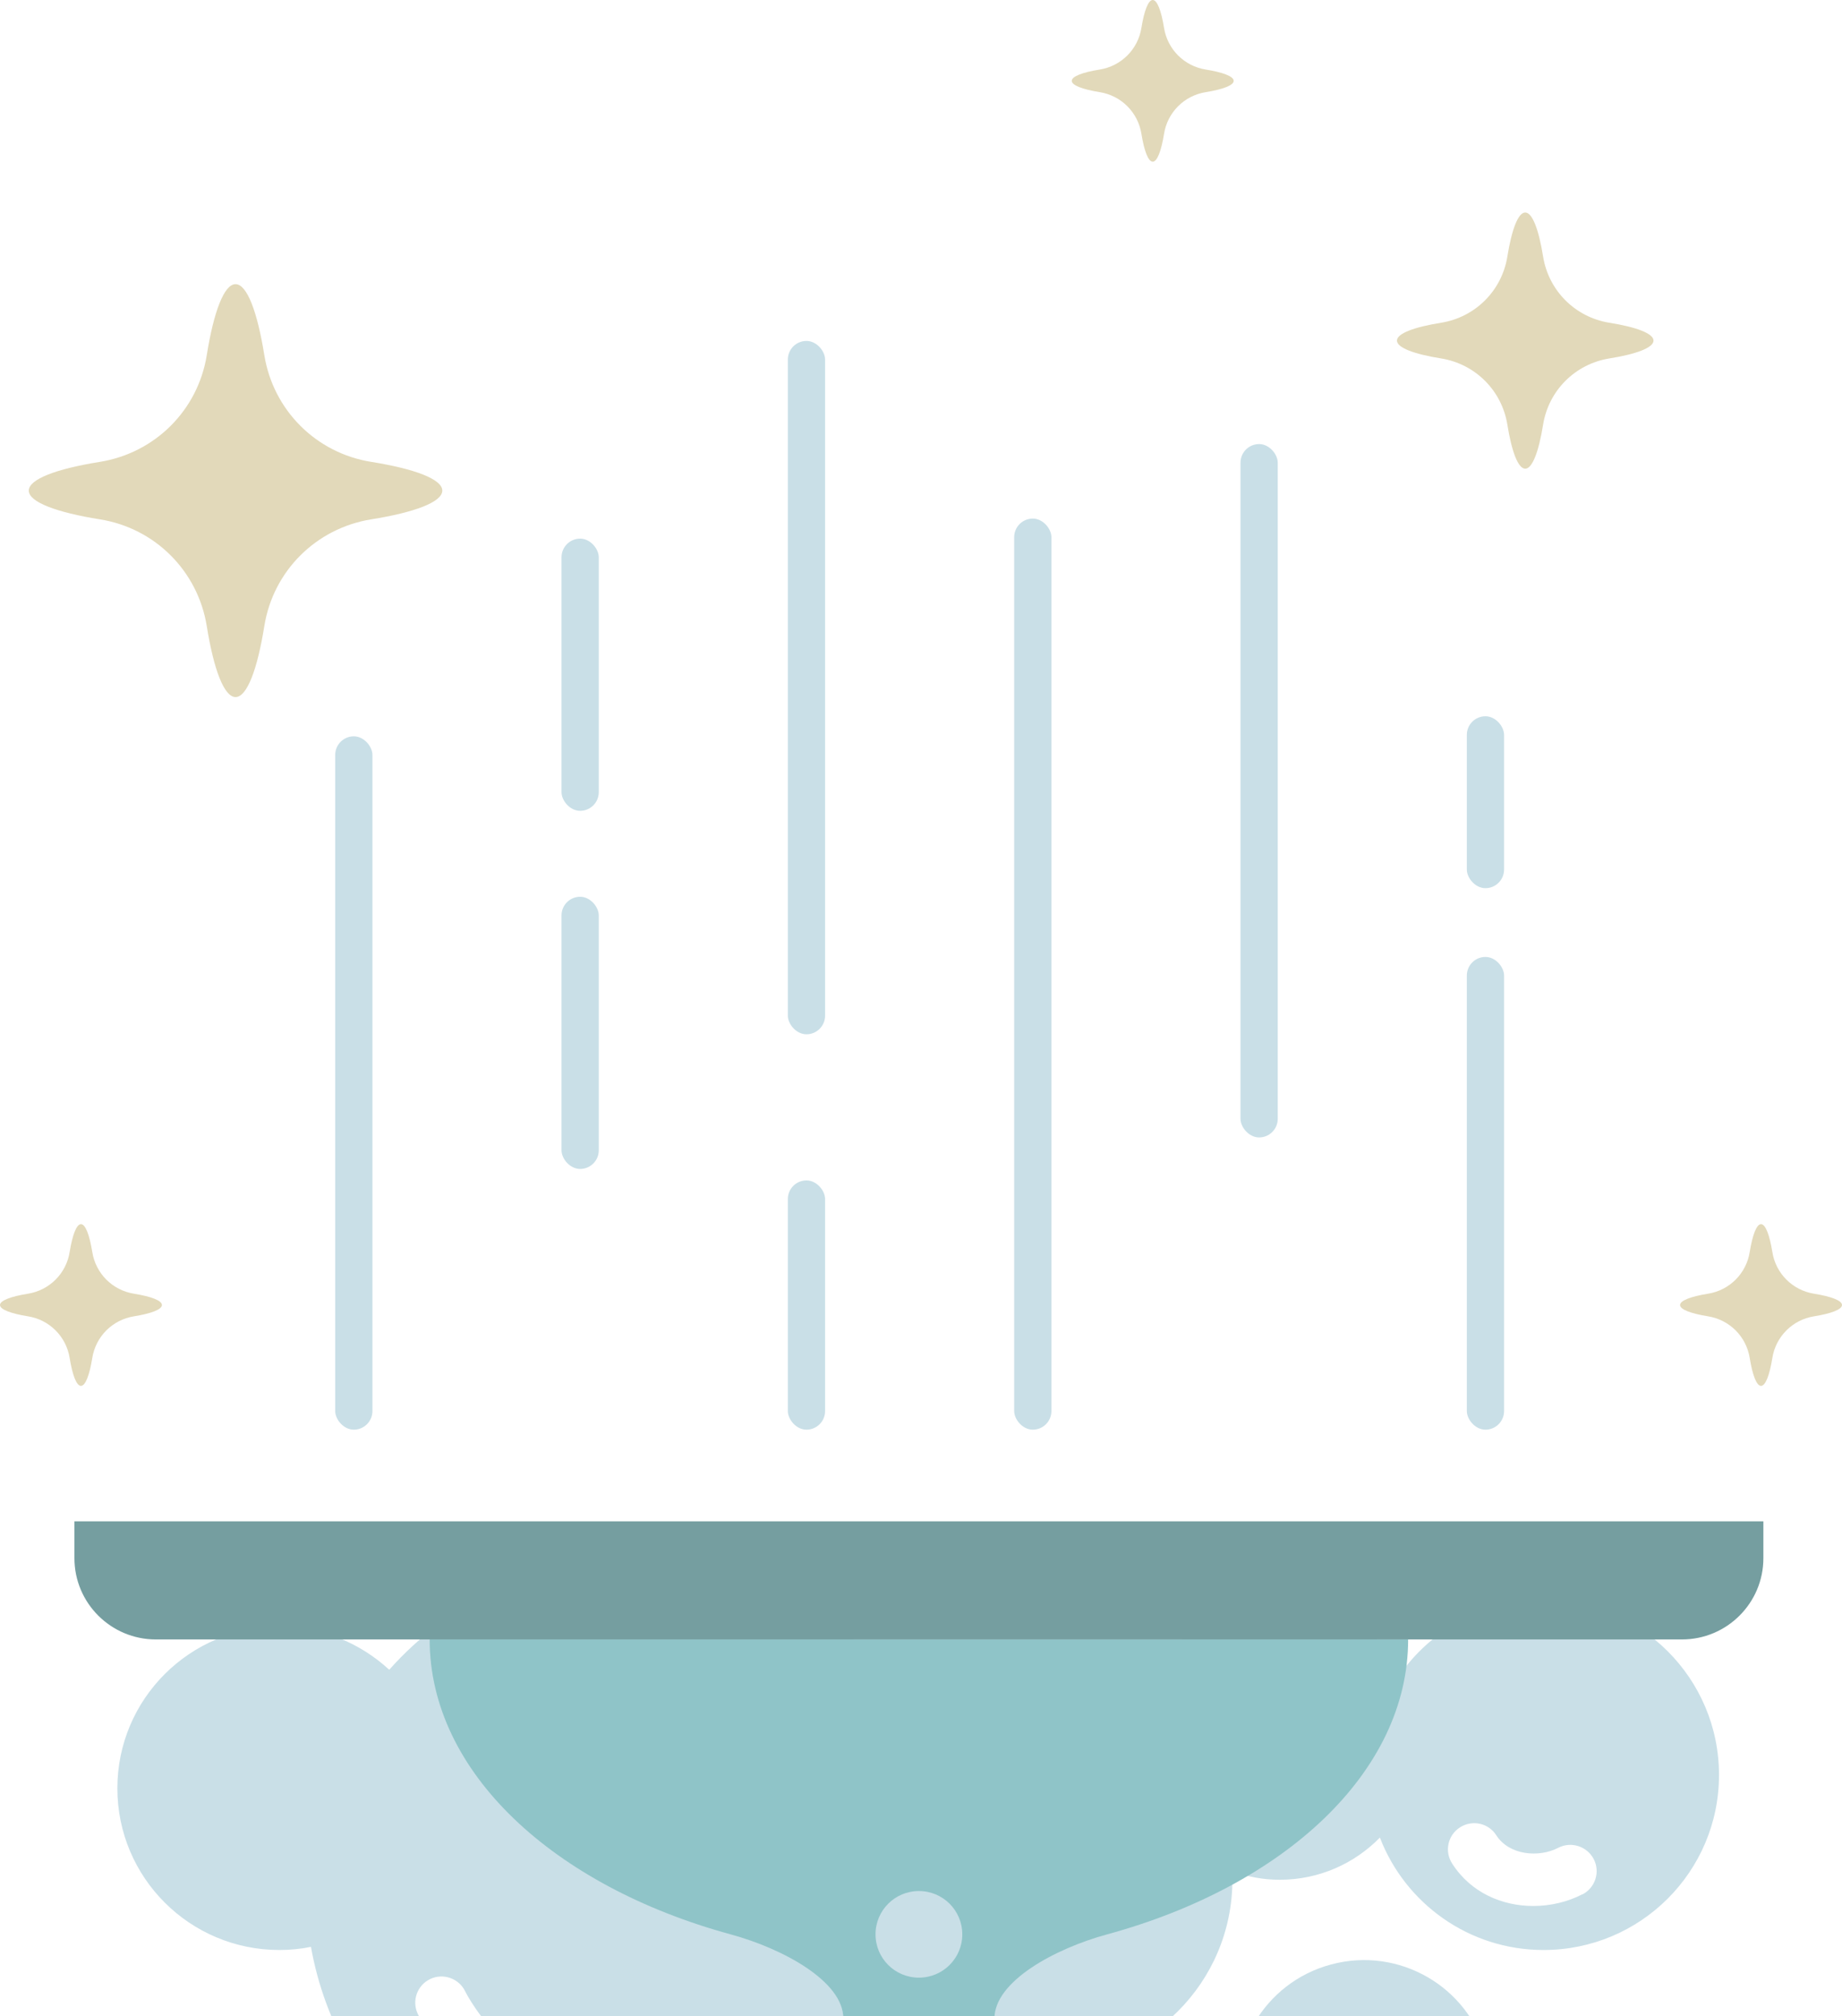 <svg width="349" height="382" viewBox="0 0 349 382" fill="none" xmlns="http://www.w3.org/2000/svg">
<rect x="63.509" y="139.503" width="7.056" height="131.359" rx="3.528" fill="#C9DFE7"/>
<rect x="149.272" y="64.594" width="7.056" height="131.359" rx="3.528" fill="#C9DFE7"/>
<rect x="192.154" y="98.249" width="7.056" height="172.613" rx="3.528" fill="#C9DFE7"/>
<rect x="277.918" y="181.299" width="7.056" height="89.563" rx="3.528" fill="#C9DFE7"/>
<rect x="235.036" y="84.134" width="7.056" height="131.359" rx="3.528" fill="#C9DFE7"/>
<rect x="106.391" y="169.898" width="7.056" height="51.567" rx="3.528" fill="#C9DFE7"/>
<rect x="106.391" y="102.049" width="7.056" height="51.567" rx="3.528" fill="#C9DFE7"/>
<rect x="149.272" y="223.638" width="7.056" height="47.224" rx="3.528" fill="#C9DFE7"/>
<rect x="277.918" y="135.702" width="7.056" height="32.568" rx="3.528" fill="#C9DFE7"/>
<path d="M304.92 61.147C298.445 60.102 293.415 55.079 292.369 48.614C291.547 43.491 290.327 40.259 288.982 40.259C287.637 40.259 286.417 43.491 285.595 48.614C284.549 55.079 279.518 60.102 273.043 61.147C267.913 61.967 264.676 63.185 264.676 64.528C264.676 65.871 267.913 67.09 273.043 67.91C279.518 68.954 284.549 73.978 285.595 80.443C286.417 85.565 287.637 88.798 288.982 88.798C290.327 88.798 291.547 85.565 292.369 80.443C293.415 73.978 298.445 68.954 304.92 67.91C310.05 67.09 313.288 65.871 313.288 64.528C313.288 63.185 310.05 61.967 304.92 61.147Z" fill="#E2D9BA"/>
<path d="M228.466 13.179C224.382 12.533 221.194 9.35 220.547 5.272C220.024 2.039 219.252 0 218.405 0C217.558 0 216.786 2.039 216.263 5.272C215.616 9.35 212.428 12.533 208.344 13.179C205.107 13.701 203.064 14.472 203.064 15.318C203.064 16.163 205.107 16.934 208.344 17.456C212.428 18.103 215.616 21.286 216.263 25.364C216.786 28.596 217.558 30.635 218.405 30.635C219.252 30.635 220.024 28.596 220.547 25.364C221.194 21.286 224.382 18.103 228.466 17.456C231.704 16.934 233.746 16.163 233.746 15.318C233.746 14.472 231.704 13.701 228.466 13.179Z" fill="#E2D9BA"/>
<path d="M25.402 245.106C21.317 244.459 18.13 241.277 17.482 237.198C16.959 233.966 16.187 231.927 15.341 231.927C14.494 231.927 13.722 233.966 13.199 237.198C12.551 241.277 9.364 244.459 5.28 245.106C2.042 245.628 0 246.399 0 247.244C0 248.09 2.042 248.861 5.28 249.383C9.364 250.029 12.551 253.212 13.199 257.29C13.722 260.523 14.494 262.562 15.341 262.562C16.187 262.562 16.959 260.523 17.482 257.29C18.13 253.212 21.317 250.029 25.402 249.383C28.639 248.861 30.681 248.09 30.681 247.244C30.681 246.399 28.639 245.628 25.402 245.106Z" fill="#E2D9BA"/>
<path d="M343.72 245.106C339.636 244.459 336.448 241.277 335.801 237.198C335.278 233.966 334.506 231.927 333.659 231.927C332.812 231.927 332.04 233.966 331.517 237.198C330.87 241.277 327.682 244.459 323.598 245.106C320.36 245.628 318.318 246.399 318.318 247.244C318.318 248.09 320.36 248.861 323.598 249.383C327.682 250.029 330.87 253.212 331.517 257.29C332.04 260.523 332.812 262.562 333.659 262.562C334.506 262.562 335.278 260.523 335.801 257.29C336.448 253.212 339.636 250.029 343.72 249.383C346.958 248.861 349 248.09 349 247.244C349 246.399 346.958 245.628 343.72 245.106Z" fill="#E2D9BA"/>
<path d="M70.328 87.504C59.894 85.838 51.775 77.731 50.081 67.288C48.762 59.057 46.794 53.835 44.628 53.835C42.461 53.835 40.494 59.057 39.174 67.288C37.505 77.707 29.387 85.813 18.927 87.504C10.684 88.822 5.454 90.786 5.454 92.95C5.454 95.113 10.684 97.078 18.927 98.395C29.362 100.061 37.48 108.168 39.174 118.612C40.494 126.842 42.461 132.064 44.628 132.064C46.794 132.064 48.762 126.842 50.081 118.612C51.75 108.193 59.869 100.086 70.328 98.395C78.571 97.078 83.801 95.113 83.801 92.95C83.801 90.786 78.571 88.822 70.328 87.504Z" fill="#E2D9BA"/>
<g clip-path="url(#clip0_1348_173016)">
<path d="M292.426 303.115C281.403 303.115 271.673 308.476 265.626 316.718C261.073 308.6 252.413 303.115 242.435 303.115C229.047 303.115 218.024 312.994 216.157 325.828C210.857 322.675 204.711 320.838 198.092 320.838C189.781 320.838 182.141 323.718 176.119 328.508C165.569 308.725 144.716 295.271 120.678 295.271C101.991 295.271 85.244 303.412 73.748 316.345C68.273 311.306 60.982 308.178 52.945 308.178C35.999 308.178 22.238 321.881 22.238 338.81C22.238 355.739 35.974 369.441 52.945 369.441C54.985 369.441 56.976 369.243 58.917 368.846C64.118 398.187 89.798 420.502 120.703 420.502C145.736 420.502 167.36 405.857 177.438 384.708C183.261 388.903 190.403 391.41 198.142 391.41C217.675 391.41 233.501 375.622 233.501 356.136C233.501 355.59 233.452 355.069 233.427 354.523C236.263 355.541 239.299 356.136 242.459 356.136C249.9 356.136 256.618 353.083 261.446 348.143C266.223 360.58 278.292 369.441 292.451 369.441C310.815 369.441 325.696 354.597 325.696 336.278C325.696 317.959 310.815 303.115 292.451 303.115H292.426ZM119.857 406.75H119.783C91.415 406.304 79.645 382.598 79.172 381.58C77.978 379.098 79.023 376.144 81.487 374.952C83.95 373.761 86.936 374.803 88.13 377.261C88.553 378.105 97.885 396.474 119.957 396.821C122.694 396.871 124.909 399.13 124.859 401.86C124.809 404.566 122.594 406.75 119.882 406.75H119.857ZM299.792 358.892C297.03 360.331 293.77 361.101 290.51 361.101C284.662 361.101 278.715 358.644 275.132 353.058C273.639 350.75 274.311 347.672 276.625 346.207C278.939 344.718 282.025 345.388 283.493 347.697C285.931 351.494 291.53 351.991 295.238 350.08C297.677 348.814 300.687 349.782 301.957 352.214C303.226 354.647 302.255 357.651 299.817 358.917L299.792 358.892Z" fill="#C9DFE7"/>
<path d="M281.626 389.127C278.217 376.343 265.054 368.747 252.238 372.172C239.423 375.573 231.809 388.705 235.243 401.488C238.652 414.272 251.815 421.868 264.631 418.442C277.446 415.042 285.06 401.91 281.626 389.127ZM271.623 405.758C269.309 407.843 266.372 409.432 263.212 410.276C257.564 411.79 251.193 410.946 246.266 406.478C244.226 404.641 244.077 401.488 245.943 399.453C247.784 397.417 250.944 397.268 252.985 399.13C256.319 402.159 261.868 401.215 264.954 398.41C266.995 396.573 270.13 396.722 271.996 398.733C273.838 400.769 273.688 403.896 271.673 405.758H271.623Z" fill="#C9DFE7"/>
<path d="M81.408 310.604C81.408 335.776 104.932 357.338 138.424 366.476C148.364 369.182 159.79 375.38 159.79 382.422H188.415C188.415 375.38 199.841 369.182 209.781 366.476C243.274 357.338 266.797 335.776 266.797 310.604H81.408ZM174.103 374.682C169.555 374.682 165.883 371.015 165.883 366.476C165.883 361.936 169.555 358.27 174.103 358.27C178.65 358.27 182.323 361.936 182.323 366.476C182.323 371.015 178.65 374.682 174.103 374.682Z" fill="#8FC4C8"/>
<path d="M14.102 288.227H334.103V295.21C334.103 303.708 327.194 310.604 318.683 310.604H29.523C21.011 310.604 14.102 303.708 14.102 295.21V288.227Z" fill="#759EA0"/>
</g>
<defs>
<clipPath id="clip0_1348_173016">
<rect width="320" height="233" fill="white" transform="translate(14.102 288.227)"/>
</clipPath>
</defs>
</svg>
